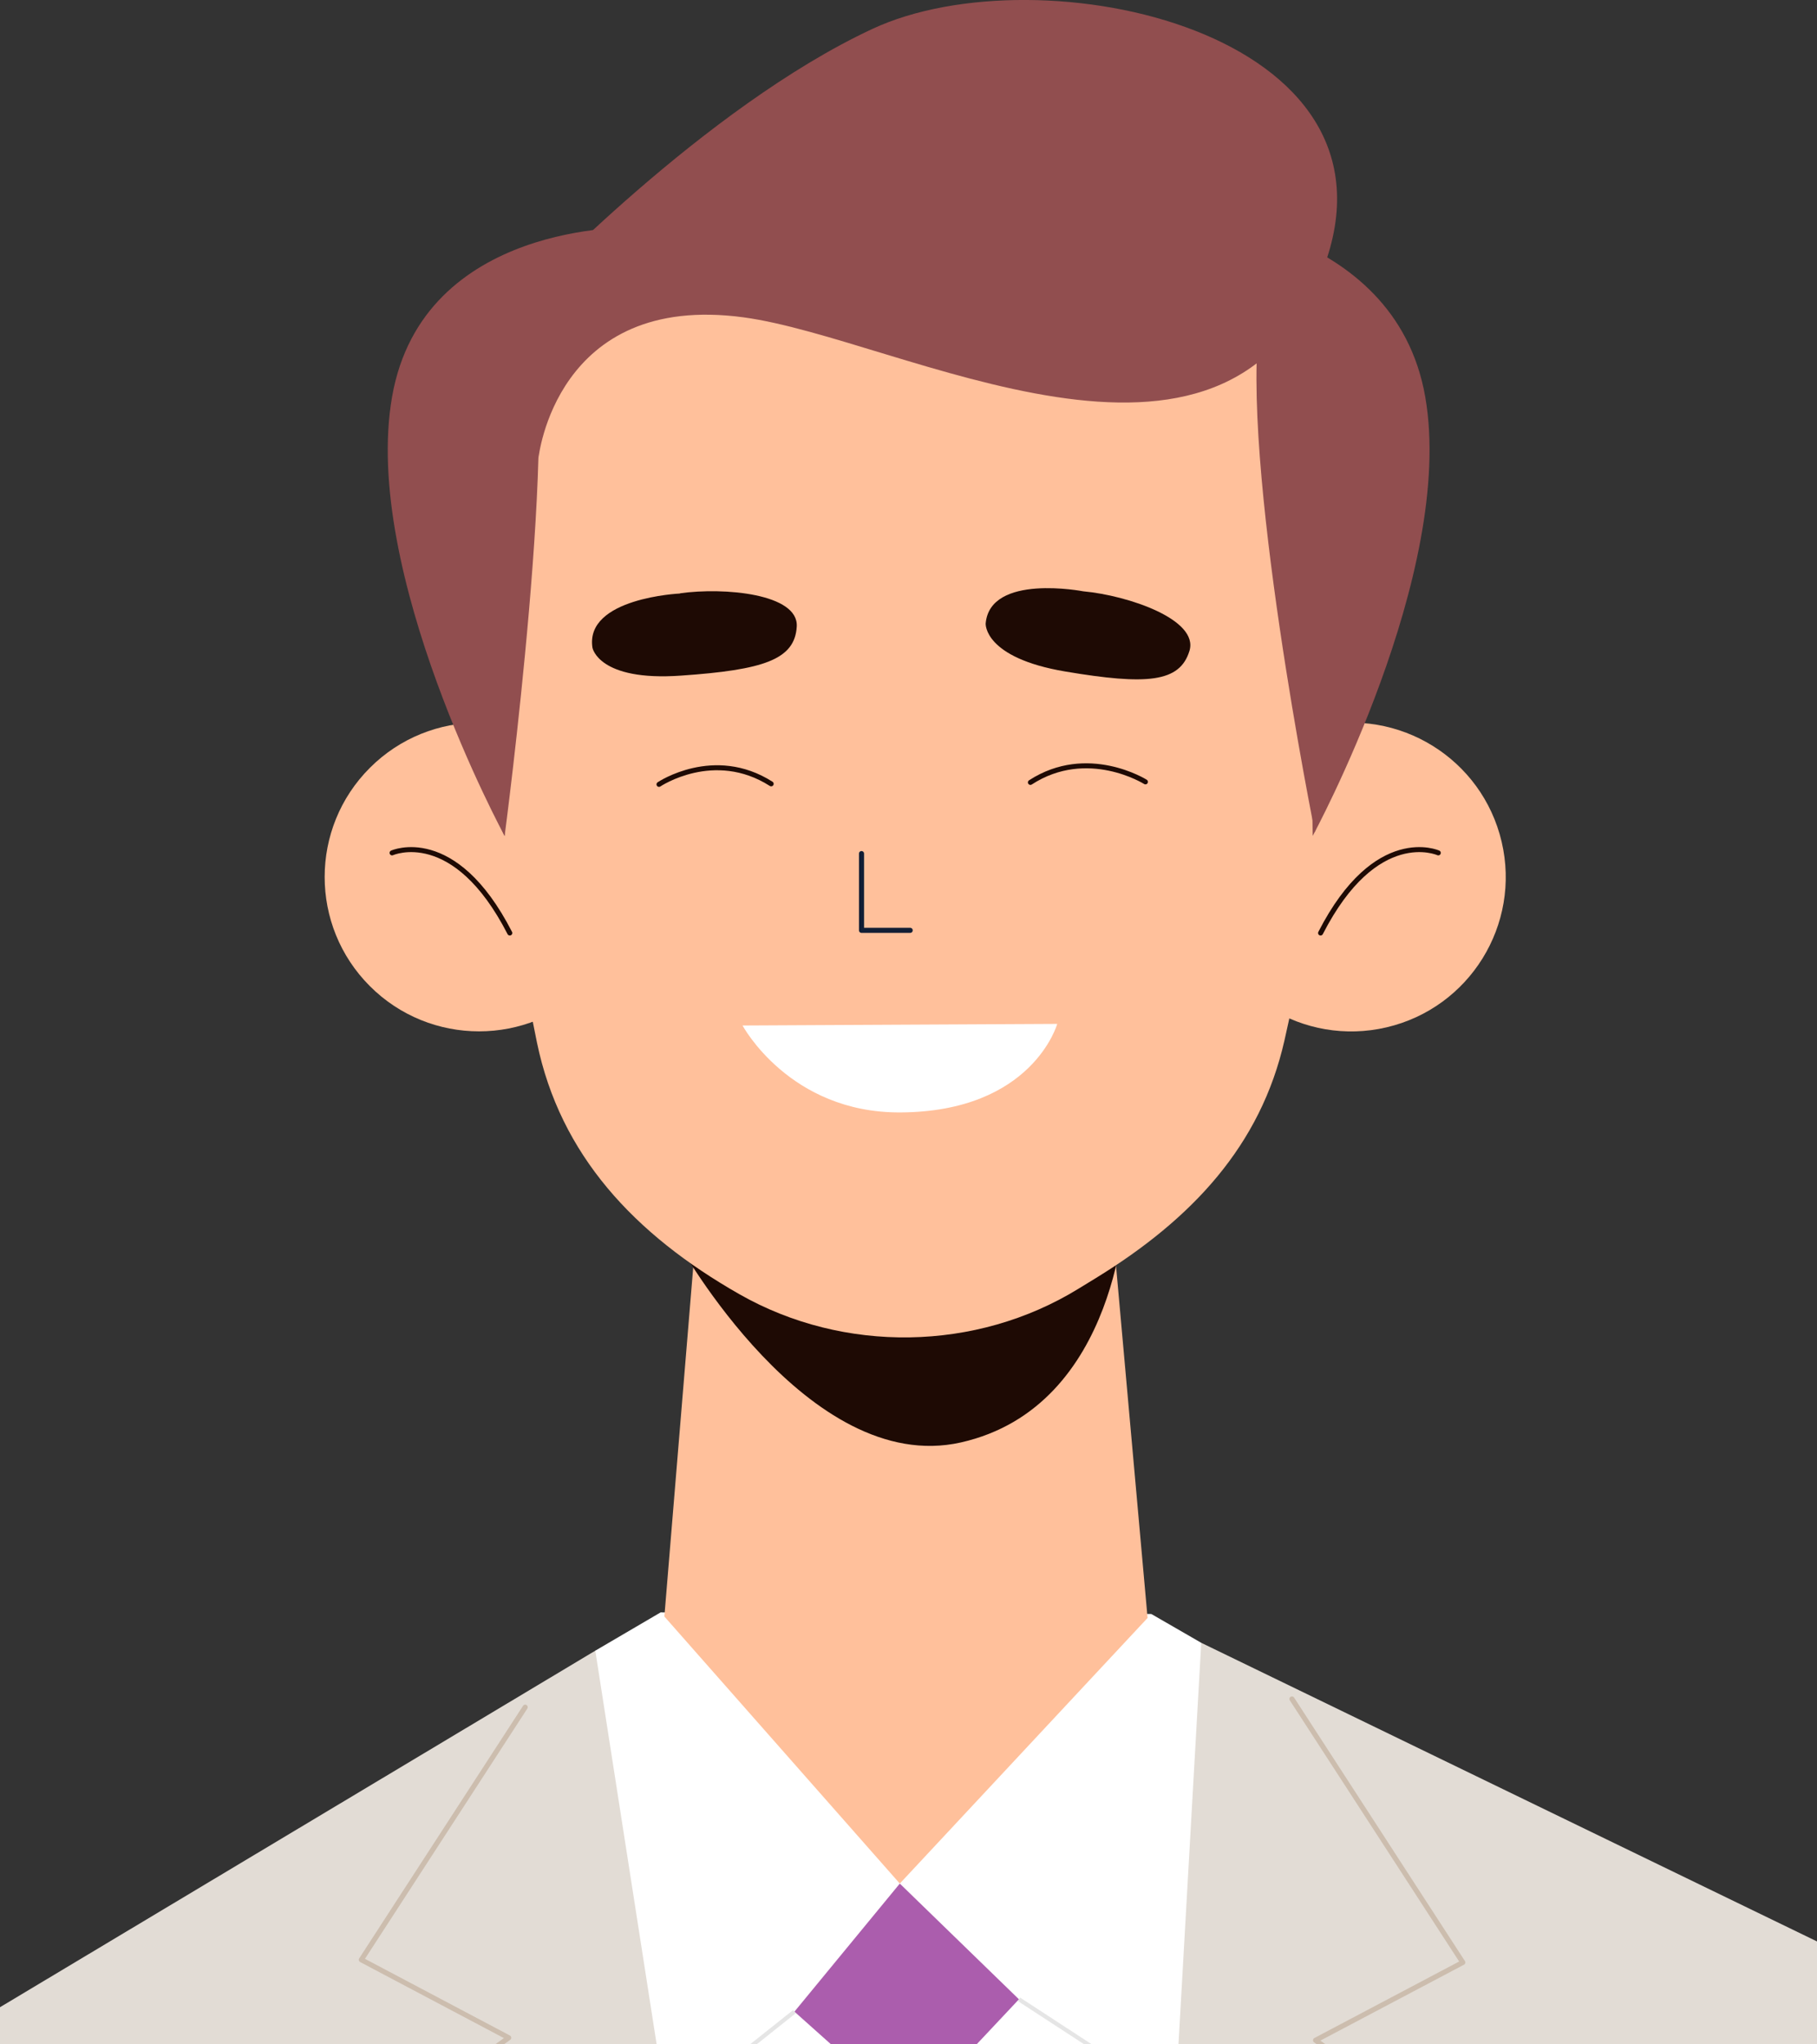 <svg width="400" height="450" viewBox="0 0 400 450" fill="none" xmlns="http://www.w3.org/2000/svg">
<rect x="0" y="0" width="400" height="450" fill="#333333" stroke="none"/>
<g clip-path="url(#clip0_8_234)">
<g clip-path="url(#clip1_8_234)">
<path d="M-1.63 442.798C-1.63 442.798 -46.961 467.092 -45.621 558.833C-44.282 650.574 -45.621 1095.58 -45.621 1095.58L58.981 1093.25L63.471 597.42L-1.63 442.798Z" fill="#E2DCD5"/>
<path d="M422.059 441.617C502.835 532.256 565.258 703.768 565.258 703.768C573.332 738.89 567.818 758.498 539.777 774.09C515.359 787.674 484.64 781.532 467.351 759.522L318.402 548.517L422.02 441.617H422.059Z" fill="#E2DCD5"/>
<path d="M264.446 361.61L411.977 433.152C423.32 438.664 429.306 451.303 426.392 463.588L371.688 728.456L400.123 1000.96C400.123 1000.96 236.956 1069.51 205.449 853.862C205.449 853.862 210.254 1026.04 38.029 1019.35L60.636 726.802L-13.366 474.219C-17.265 462.289 -12.421 449.256 -1.63 442.799L131.054 363.342L264.485 361.61H264.446Z" fill="#E2DCD5"/>
<path d="M284.414 373.973L322.025 431.971L289.612 449.098L332.934 480.282L208.127 730.306" stroke="#CCBDAE" stroke-width="1.12" stroke-linecap="round" stroke-linejoin="round"/>
<path d="M115.615 375.784L79.54 431.38L111.992 448.547L68.67 479.731L193.437 729.755" stroke="#CCBDAE" stroke-width="1.12" stroke-linecap="round" stroke-linejoin="round"/>
<path d="M145.429 354.916L131.053 363.342L162.915 567.85L211.002 687.507L252.946 564.424L264.446 361.61L253.458 355.27L145.429 354.916Z" fill="white"/>
<path d="M198.085 414.607L174.888 442.799L200.369 465.557L224.314 440.082L198.085 414.607Z" fill="#AB5DAD"/>
<path d="M193.477 448.705L180.244 611.004L211.002 687.507L237.153 610.689L205.331 448.547L193.477 448.705Z" fill="#AB5DAD"/>
<path d="M174.888 442.798L146.295 465.557" stroke="#E5E5E5" stroke-width="0.91" stroke-miterlimit="10"/>
<path d="M224.314 440.082L258.735 462.525" stroke="#E5E5E5" stroke-width="0.91" stroke-miterlimit="10"/>
<path d="M129.493 217.067C142.767 203.797 142.767 182.282 129.493 169.012C116.22 155.742 94.7 155.742 81.427 169.012C68.154 182.282 68.154 203.797 81.427 217.067C94.7 230.337 116.22 230.337 129.493 217.067Z" fill="#FFC09B"/>
<path d="M86.314 187.735C86.314 187.735 100.019 181.553 112.228 205.374" stroke="#1E0A04" stroke-width="1.1" stroke-linecap="round" stroke-linejoin="round"/>
<path d="M305.266 226.129C323.539 221.834 334.869 203.543 330.573 185.275C326.277 167.006 307.982 155.678 289.709 159.973C271.436 164.268 260.105 182.559 264.401 200.828C268.697 219.096 286.993 230.424 305.266 226.129Z" fill="#FFC09B"/>
<path d="M316.629 187.735C316.629 187.735 302.924 181.553 290.715 205.374" stroke="#1E0A04" stroke-width="1.1" stroke-linecap="round" stroke-linejoin="round"/>
<path d="M245.069 271.365C245.069 271.365 225.889 284.87 208.442 288.217C190.995 291.563 174.021 281.405 173.785 281.287C173.588 281.169 153.384 269.553 153.384 269.553L146.256 355.822L198.085 414.607L252.631 356.137L245.03 271.325L245.069 271.365Z" fill="#FFC09B"/>
<path d="M149.288 273.57C149.288 273.57 177.841 325.071 211.515 317.511C246.645 309.597 247.747 264.592 247.747 264.592L149.288 273.609V273.57Z" fill="#1E0A04"/>
<path d="M293.235 133.911C293.432 172.3 288.116 205.492 282.759 229.038C277.521 252.111 262.516 268.254 241.249 281.326L237.389 283.689C214.901 297.509 185.757 297.981 162.757 284.87C139.6 271.68 123.334 254.198 118.214 229.51C108.92 184.624 107.699 134.856 107.699 134.856C107.699 134.856 98.601 37.956 198.675 39.334C298.749 40.713 293.275 133.911 293.275 133.911H293.235Z" fill="#FFC09B"/>
<path d="M163.506 225.73L232.742 225.376C232.742 225.376 227.347 244.709 198.203 244.866C173.785 244.984 163.466 225.73 163.466 225.73H163.506Z" fill="white"/>
<path d="M145.074 172.654C145.074 172.654 157.165 164.504 169.768 172.536" stroke="#1E0A04" stroke-width="1.1" stroke-linecap="round" stroke-linejoin="round"/>
<path d="M252.158 172.103C252.158 172.103 239.398 164.071 226.835 172.221" stroke="#1E0A04" stroke-width="1.1" stroke-linecap="round" stroke-linejoin="round"/>
<path d="M238.532 130.17C238.532 130.17 217.934 126.154 216.989 137.257C216.989 137.257 216.516 144.778 234.514 147.81C252.513 150.841 259.72 150.211 261.847 143.282C263.973 136.352 248.299 131.076 238.571 130.17H238.532Z" fill="#1E0A04"/>
<path d="M149.721 130.642C149.721 130.642 128.73 131.587 130.423 142.573C130.423 142.573 131.723 150.014 149.918 148.715C168.153 147.455 174.966 145.171 175.4 137.927C175.833 130.682 159.37 129.225 149.682 130.603L149.721 130.642Z" fill="#1E0A04"/>
<path d="M111.086 184.033C111.086 184.033 123.649 89.221 116.403 70.716C116.403 70.716 68.237 94.852 111.086 184.033Z" fill="#914E4F"/>
<path d="M289.455 183.128C289.455 183.128 272.796 100.758 277.403 69.888C277.403 69.888 326.082 88.079 289.455 183.128Z" fill="#914E4F"/>
<path d="M189.656 187.892V204.783H200.369" stroke="#121E35" stroke-width="1.12" stroke-linecap="round" stroke-linejoin="round"/>
<path d="M118.53 100.915C118.53 100.915 122.232 64.258 163.663 69.849C198.478 74.535 269.763 115.405 291.227 59.336C311.352 6.969 229.04 -10.907 192.019 6.378C154.959 23.664 116.403 64.455 116.403 64.455L118.53 100.955V100.915Z" fill="#914E4F"/>
<path d="M139.442 50.084C139.442 50.084 93.088 48.666 86.314 87.331C79.54 125.996 111.086 183.994 111.086 183.994L112.425 96.899L139.482 50.084H139.442Z" fill="#914E4F"/>
<path d="M259.444 46.855C259.444 46.855 306.98 48.666 313.754 87.331C320.528 125.996 288.982 183.994 288.982 183.994L287.643 96.899L259.444 46.816V46.855Z" fill="#914E4F"/>
</g>
</g>
<defs>
<clipPath id="clip0_8_234">
<rect width="400" height="450" fill="white"/>
</clipPath>
<clipPath id="clip1_8_234">
<rect width="616" height="1474" fill="white" transform="translate(-47)"/>
</clipPath>
</defs>
</svg>
